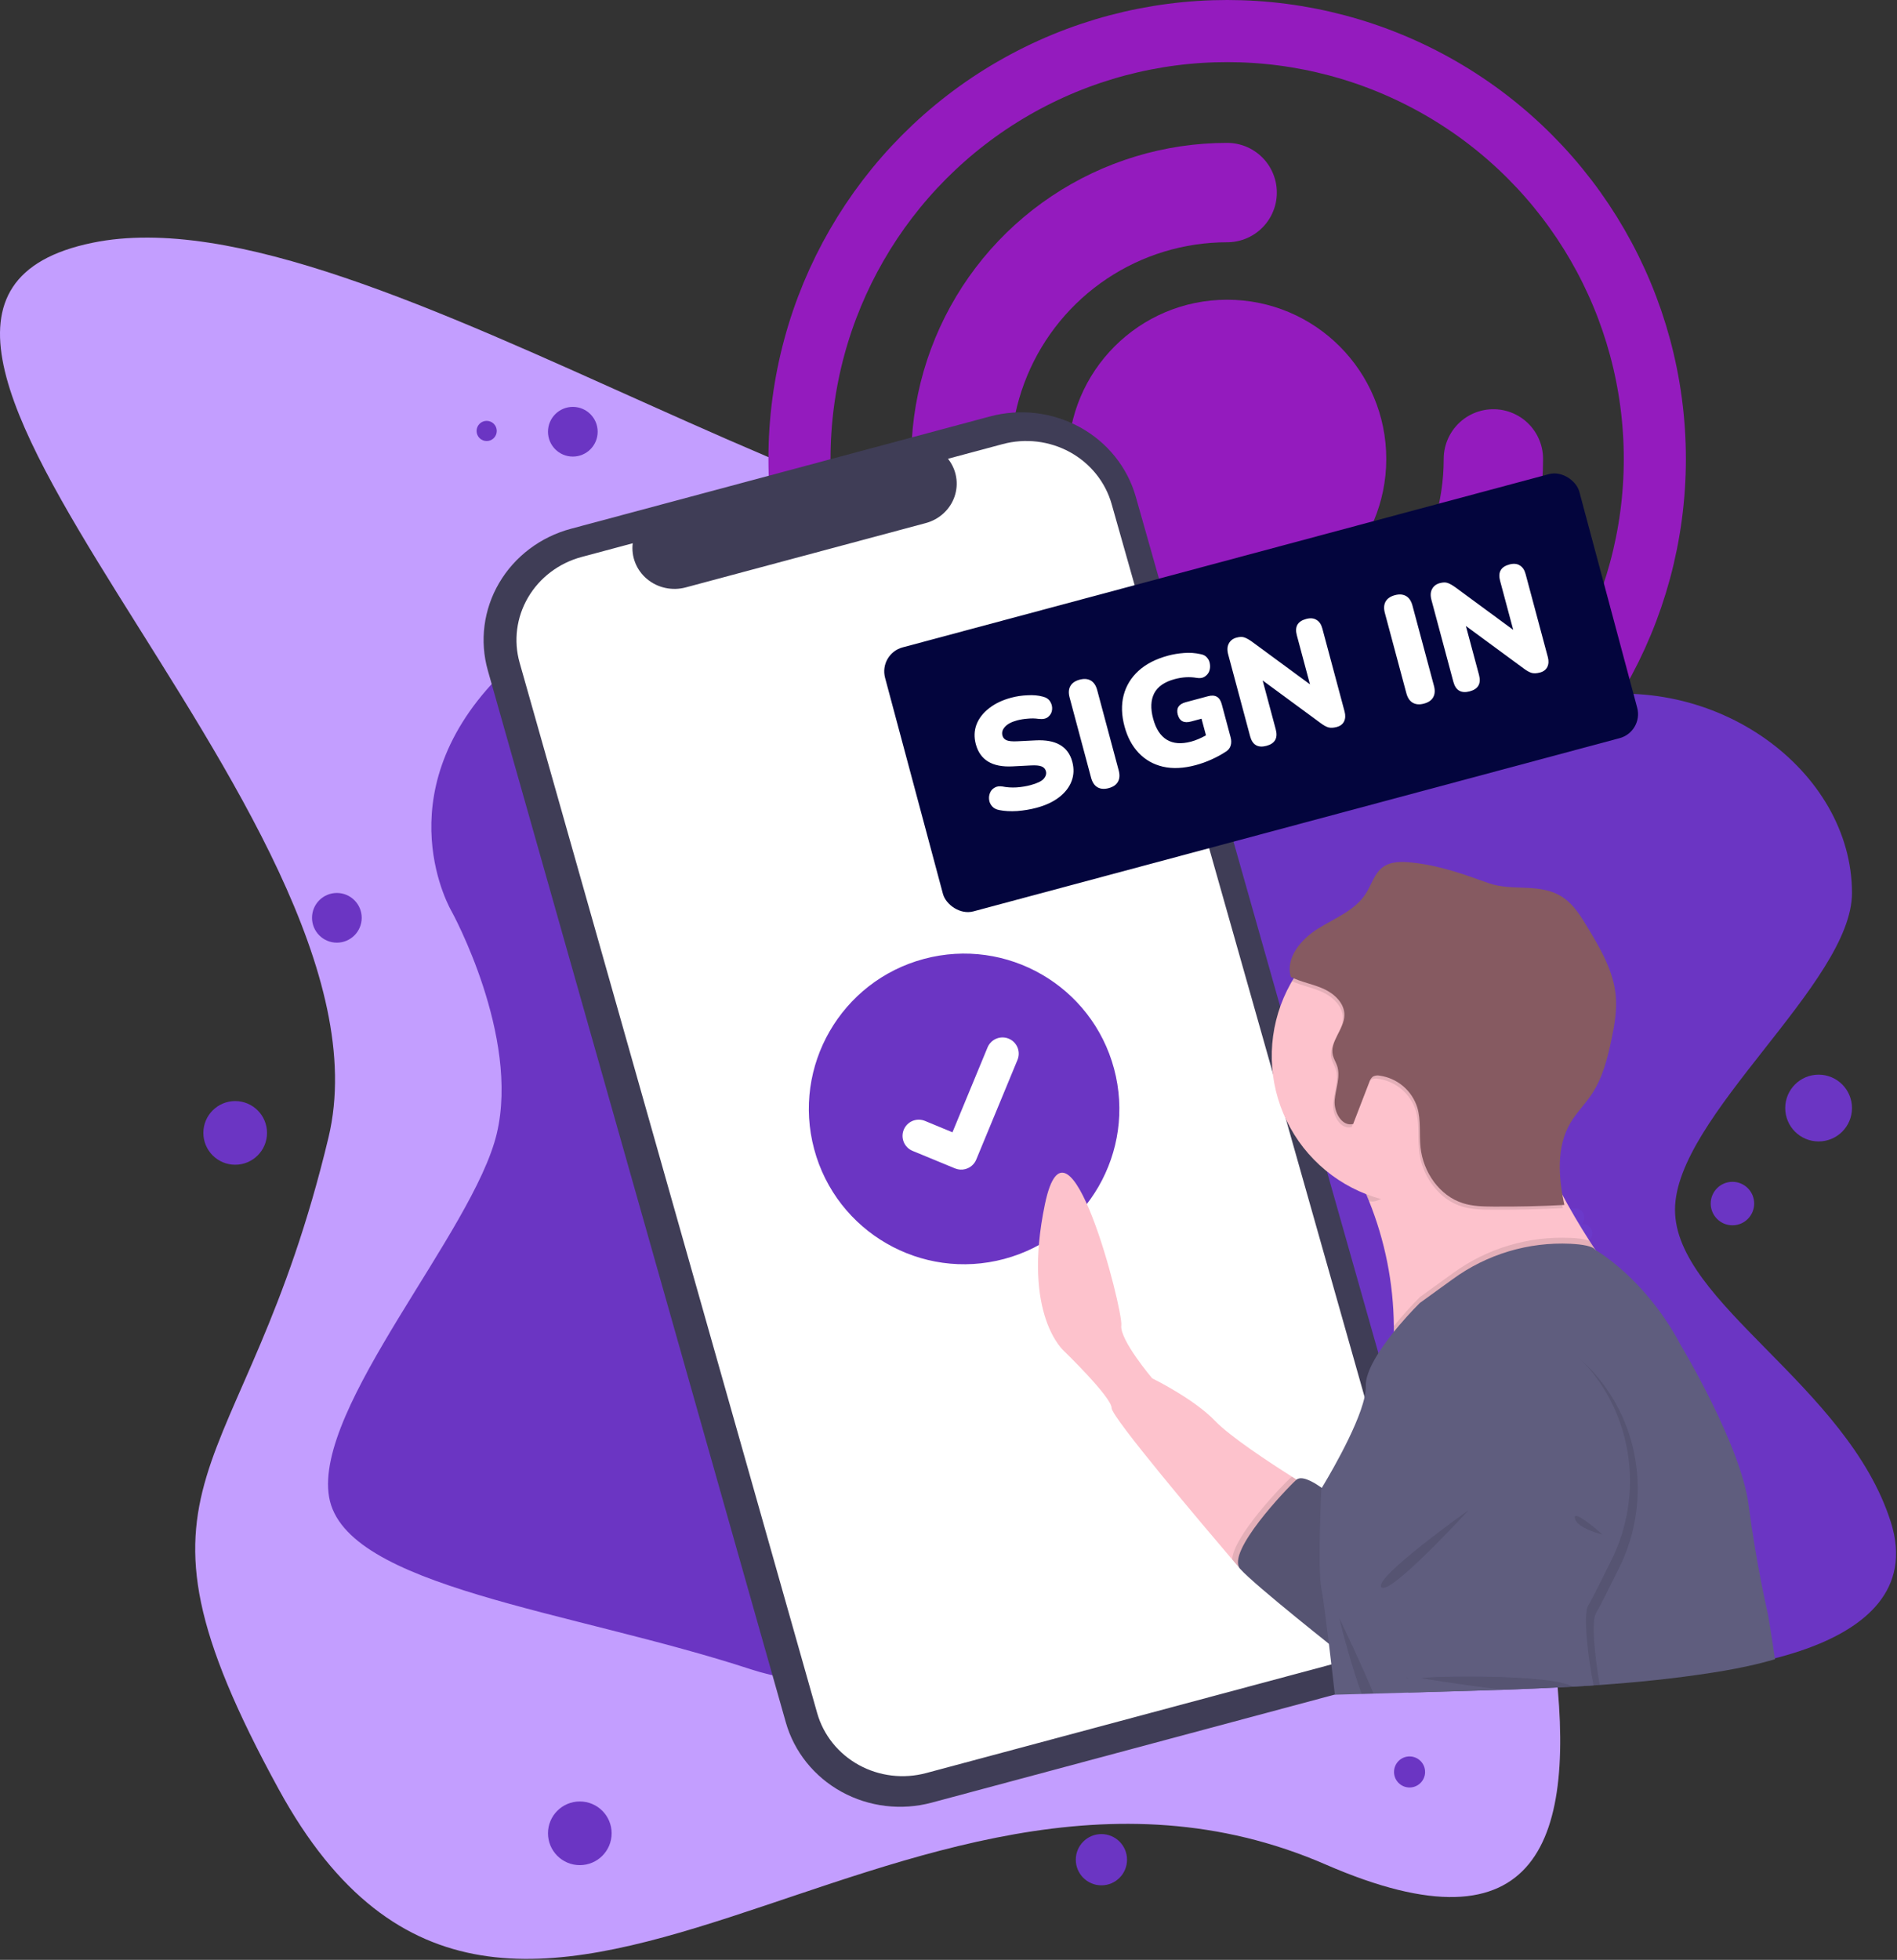 <svg width="1222" height="1262" viewBox="0 0 1222 1262" fill="none" xmlns="http://www.w3.org/2000/svg">
<rect x="0" y="0" width="1222" height="1262" fill="#333333" stroke="none"/>
<path d="M211.637 732.311C261.133 525.04 -149.119 199.11 59.638 156.311C239.69 119.398 591.634 404.31 790.023 356.623C966.031 314.316 885.802 509.764 915.634 688.31C950.067 894.389 1130.02 1320.62 854.023 1200.62C578.023 1080.62 330.195 1427.38 179.637 1152.31C67.136 946.77 157.212 960.217 211.637 732.311Z" fill="#C39EFF"/>
<path d="M962 295.5C962 329.419 951.942 362.577 933.097 390.78C914.252 418.983 887.468 440.965 856.13 453.945C824.793 466.926 790.31 470.322 757.042 463.705C723.774 457.087 693.216 440.754 669.231 416.769C645.246 392.784 628.913 362.226 622.295 328.958C615.678 295.69 619.074 261.207 632.055 229.87C645.035 198.532 667.017 171.748 695.22 152.903C723.423 134.058 756.581 124 790.5 124" stroke="#941BBE" stroke-width="64" stroke-linecap="round"/>
<circle cx="790.5" cy="295.5" r="102.5" fill="#941BBE"/>
<circle cx="790.5" cy="295.5" r="275.5" stroke="#941BBE" stroke-width="40"/>
<path d="M790.998 530.999C679.998 534.997 392.997 360.998 319.997 436.999C246.997 513.001 290.997 586.999 290.997 586.999C290.997 586.999 334.997 666.999 319.997 730.001C304.997 793.002 201.997 906.001 211.997 964C221.997 1022 367.997 1037 483.997 1075C599.997 1113 1092 1076 1092 1076C1092 1076 1246 1068 1218 980C1190 891.999 1079 839 1079 778.999C1079 718.998 1193 632.998 1193 574.999C1193 496.423 1105 431 1013 449.999C920.998 468.998 901.998 527.001 790.998 530.999Z" fill="#6B35C3"/>
<path opacity="0.1" d="M539.837 545.109H538.547C539.571 543.966 540.134 542.484 540.127 540.949V540.949C540.187 539.419 539.637 537.928 538.598 536.803C537.56 535.678 536.117 535.012 534.587 534.949H495.747C494.217 535.012 492.775 535.678 491.736 536.803C490.698 537.928 490.148 539.419 490.207 540.949V540.949C490.148 542.479 490.698 543.97 491.736 545.095C492.775 546.22 494.217 546.887 495.747 546.949H497.047C496.019 548.091 495.453 549.573 495.457 551.109C495.432 552.407 495.833 553.677 496.599 554.724C497.365 555.772 498.453 556.54 499.697 556.909H488.517C487.047 557.069 485.687 557.766 484.699 558.867C483.711 559.968 483.164 561.395 483.164 562.874C483.164 564.353 483.711 565.781 484.699 566.882C485.687 567.982 487.047 568.68 488.517 568.839H527.357C528.887 568.777 530.33 568.11 531.368 566.985C532.407 565.86 532.957 564.369 532.897 562.839C532.935 561.541 532.544 560.266 531.785 559.213C531.026 558.159 529.941 557.384 528.697 557.009H539.877C541.357 556.861 542.729 556.168 543.727 555.064C544.725 553.961 545.278 552.527 545.278 551.039C545.278 549.552 544.725 548.117 543.727 547.014C542.729 545.911 541.357 545.218 539.877 545.069L539.837 545.109Z" fill="white"/>
<circle cx="709.5" cy="1197.5" r="16.5" fill="#6B35C3"/>
<circle cx="313.5" cy="277.5" r="6.5" fill="#6B35C3"/>
<circle cx="216.997" cy="590.999" r="16" fill="#6B35C3"/>
<circle cx="369" cy="278" r="16" fill="#6B35C3"/>
<circle cx="1116" cy="774.999" r="14" fill="#6B35C3"/>
<circle cx="1171.5" cy="713.499" r="21.5" fill="#6B35C3"/>
<path d="M771.288 442.088L766.637 443.335L731.648 319.871C726.277 300.919 713.358 284.825 695.731 275.129C678.105 265.434 657.216 262.931 637.659 268.171L367.736 340.497C358.052 343.091 348.987 347.509 341.059 353.497C333.13 359.485 326.493 366.927 321.526 375.397C316.559 383.867 313.36 393.2 312.112 402.863C310.863 412.525 311.589 422.328 314.248 431.712L506.202 1109.05C511.573 1128 524.493 1144.09 542.119 1153.79C559.746 1163.48 580.635 1165.99 600.192 1160.75L870.115 1088.42C879.798 1085.82 888.863 1081.41 896.792 1075.42C904.72 1069.43 911.358 1061.99 916.324 1053.52C921.291 1045.05 924.49 1035.72 925.739 1026.05C926.988 1016.39 926.262 1006.59 923.602 997.204L791.543 531.218L796.194 529.972L771.288 442.088Z" fill="#3F3D56"/>
<path d="M645.903 285.964L610.669 295.405C613.38 298.821 615.182 302.832 615.917 307.085C616.651 311.338 616.295 315.703 614.88 319.795C613.465 323.887 611.034 327.58 607.802 330.55C604.57 333.519 600.635 335.674 596.345 336.824L441.709 378.258C437.419 379.408 432.905 379.517 428.565 378.576C424.224 377.636 420.191 375.674 416.82 372.865C413.449 370.055 410.844 366.484 409.234 362.465C407.624 358.447 407.059 354.104 407.588 349.821L374.68 358.638C360.075 362.552 347.662 371.927 340.171 384.702C332.68 397.476 330.725 412.604 334.736 426.757L526.409 1103.1C528.395 1110.1 531.786 1116.66 536.388 1122.39C540.99 1128.13 546.713 1132.92 553.231 1136.51C559.749 1140.09 566.933 1142.4 574.374 1143.29C581.815 1144.18 589.367 1143.64 596.599 1141.71L867.822 1069.03C875.053 1067.09 881.823 1063.79 887.744 1059.32C893.665 1054.85 898.622 1049.29 902.331 1042.97C906.04 1036.64 908.429 1029.67 909.361 1022.46C910.294 1015.24 909.752 1007.92 907.766 1000.91V1000.91L716.093 324.573C714.107 317.565 710.716 311.008 706.114 305.275C701.512 299.542 695.788 294.746 689.271 291.161C682.753 287.576 675.568 285.272 668.127 284.38C660.686 283.488 653.134 284.027 645.903 285.964V285.964Z" fill="white"/>
<path d="M646.933 810.652C700.28 796.358 731.938 741.524 717.644 688.177C703.35 634.831 648.516 603.173 595.169 617.467C541.823 631.761 510.165 686.595 524.459 739.941C538.753 793.288 593.587 824.946 646.933 810.652Z" fill="#6B35C3"/>
<path d="M621.888 752.795C619.716 753.381 617.413 753.245 615.325 752.407L615.195 752.355L587.842 741.072C586.574 740.548 585.423 739.779 584.453 738.81C583.482 737.841 582.713 736.69 582.187 735.423C581.662 734.156 581.391 732.798 581.39 731.426C581.39 730.055 581.659 728.697 582.184 727.429C582.708 726.162 583.477 725.01 584.446 724.04C585.416 723.07 586.567 722.3 587.833 721.775C589.1 721.249 590.458 720.979 591.83 720.978C593.201 720.978 594.56 721.247 595.827 721.771L613.552 729.107L636.151 674.468C636.675 673.201 637.444 672.05 638.413 671.08C639.382 670.11 640.532 669.341 641.798 668.816C643.065 668.29 644.422 668.02 645.793 668.019C647.164 668.019 648.522 668.288 649.789 668.812L649.792 668.814L649.657 669.171L649.798 668.812C652.355 669.873 654.386 671.906 655.446 674.463C656.506 677.02 656.508 679.894 655.452 682.453L628.864 746.697C628.247 748.178 627.298 749.497 626.089 750.553C624.881 751.608 623.445 752.37 621.894 752.781L621.888 752.795Z" fill="white"/>
<path opacity="0.1" d="M1020.3 788.259H1019C1020.03 787.119 1020.59 785.635 1020.58 784.099V784.099C1020.64 782.569 1020.09 781.078 1019.05 779.953C1018.01 778.828 1016.57 778.162 1015.04 778.099H976.198C974.669 778.164 973.228 778.832 972.19 779.956C971.152 781.08 970.601 782.57 970.658 784.099V784.099C970.601 785.628 971.152 787.118 972.19 788.242C973.228 789.366 974.669 790.034 976.198 790.099H977.498C976.473 791.241 975.91 792.724 975.918 794.259C975.89 795.556 976.29 796.826 977.057 797.873C977.823 798.92 978.913 799.684 980.158 800.049H968.978C967.498 800.198 966.126 800.891 965.128 801.994C964.13 803.097 963.577 804.532 963.577 806.019C963.577 807.507 964.13 808.941 965.128 810.044C966.126 811.147 967.498 811.841 968.978 811.989H1007.82C1009.35 811.924 1010.79 811.256 1011.83 810.132C1012.86 809.008 1013.41 807.518 1013.36 805.989C1013.38 804.693 1012.98 803.423 1012.22 802.377C1011.45 801.331 1010.36 800.565 1009.12 800.199H1020.3C1021.78 800.051 1023.15 799.357 1024.15 798.254C1025.15 797.151 1025.7 795.717 1025.7 794.229C1025.7 792.742 1025.15 791.307 1024.15 790.204C1023.15 789.101 1021.78 788.408 1020.3 788.259V788.259Z" fill="#6C63FF"/>
<path opacity="0.1" d="M689.428 783.129C688.614 783.013 687.784 783.077 686.998 783.319L688.788 776.099L690.978 776.639C690.732 778.858 690.211 781.038 689.428 783.129V783.129Z" fill="black"/>
<path d="M842.488 957.289L798.898 1010.22C798.898 1010.22 796.978 1007.99 793.738 1004.17C775.638 982.939 716.078 912.629 716.078 906.669C716.078 899.669 685.568 870.109 685.568 870.109C685.568 870.109 658.168 847.109 673.108 775.429C688.048 703.749 723.548 843.949 722.308 853.289C721.068 862.629 742.228 887.539 742.228 887.539C742.228 887.539 769.008 900.619 782.708 914.939C792.348 925.019 818.018 941.879 832.378 950.939C838.438 954.819 842.488 957.289 842.488 957.289Z" fill="#FDC2CC"/>
<path opacity="0.1" d="M842.489 957.289L798.899 1010.22C798.899 1010.22 796.979 1007.99 793.739 1004.17C794.439 989.349 825.739 956.649 831.279 951.679C831.604 951.387 831.976 951.151 832.379 950.979C838.439 954.819 842.489 957.289 842.489 957.289Z" fill="black"/>
<path d="M861.168 966.009C861.168 966.009 841.238 947.329 835.018 952.939C828.798 958.549 789.558 999.639 798.898 1010.23C808.238 1020.82 864.278 1065.01 864.278 1065.01L861.168 966.009Z" fill="#5F5D7E"/>
<path opacity="0.1" d="M861.168 966.009C861.168 966.009 841.238 947.329 835.018 952.939C828.798 958.549 789.558 999.639 798.898 1010.23C808.238 1020.82 864.278 1065.01 864.278 1065.01L861.168 966.009Z" fill="black"/>
<path d="M1036.15 817.179C1036.15 817.179 1016.7 835.949 992.338 856.309L991.418 857.069L989.998 858.249C951.138 890.389 901.058 925.069 895.898 895.389C895.32 891.515 895.297 887.579 895.828 883.699C895.888 883.129 895.968 882.539 896.048 881.939C896.128 881.339 896.208 880.779 896.268 880.209C897.238 872.729 897.776 865.2 897.878 857.659C897.878 856.389 897.878 855.129 897.878 853.879C897.622 826.272 892.195 798.957 881.878 773.349C881.278 771.829 880.668 770.349 880.078 768.939C872.078 749.859 864.248 738.719 864.248 738.719C864.248 738.719 875.818 731.719 891.858 722.719C897.748 719.439 904.228 715.909 910.968 712.369C947.968 692.969 992.458 673.569 986.298 696.369C983.388 707.159 986.088 721.479 991.448 736.469C991.748 737.299 992.048 738.109 992.358 738.929C995.833 747.987 999.84 756.833 1004.36 765.419L1004.66 765.999C1011.09 778.319 1018.02 789.829 1023.76 798.779C1025.14 800.939 1026.45 802.959 1027.67 804.779C1032.7 812.479 1036.15 817.179 1036.15 817.179Z" fill="#FDC2CC"/>
<path opacity="0.1" d="M992.388 738.929C992.098 739.359 991.788 739.789 991.478 740.209C982.138 752.909 971.328 760.469 958.478 764.729C949.618 767.679 939.758 769.069 928.708 769.509C925.958 769.609 923.148 769.659 920.248 769.659C913.565 769.671 906.886 769.287 900.248 768.509C896.758 767.959 893.108 770.309 889.578 772.029C886.948 773.299 884.378 774.229 881.978 773.349C881.378 771.829 880.768 770.349 880.178 768.939C872.178 749.859 864.348 738.719 864.348 738.719C864.348 738.719 875.918 731.719 891.958 722.719C897.848 719.439 904.328 715.909 911.068 712.369C948.068 692.969 992.558 673.569 986.398 696.369C983.488 707.159 986.188 721.479 991.548 736.469C991.778 737.299 992.078 738.109 992.388 738.929Z" fill="black"/>
<path d="M1010 680.009C1010 681.469 1010 682.909 1009.9 684.349C1008.94 705.522 1000.96 725.774 987.21 741.905C973.462 758.036 954.732 769.128 933.978 773.429C922.626 775.765 910.944 776.026 899.498 774.199C896.128 773.673 892.789 772.958 889.498 772.059C886.313 771.195 883.175 770.164 880.098 768.969V768.969C867.369 764.02 855.849 756.398 846.317 746.616C836.786 736.834 829.464 725.121 824.847 712.268C820.23 699.414 818.424 685.719 819.553 672.108C820.681 658.497 824.717 645.287 831.388 633.369L832.228 631.899C842.801 613.805 859.037 599.695 878.43 591.75C897.822 583.804 919.291 582.466 939.52 587.94C959.749 593.415 977.613 605.398 990.351 622.039C1003.09 638.68 1009.99 659.052 1010 680.009V680.009Z" fill="#FDC2CC"/>
<path opacity="0.1" d="M1036.15 817.179C1036.15 817.179 884.829 963.509 896.039 881.939C897.309 872.64 897.931 863.264 897.898 853.879C903.15 847.387 908.727 841.166 914.608 835.239L935.868 819.869C957.79 803.869 984.519 795.839 1011.63 797.109C1015.72 797.213 1019.78 797.773 1023.75 798.779C1030.88 809.949 1036.15 817.179 1036.15 817.179Z" fill="black"/>
<path d="M1143.4 1068.4C1137.86 1070.05 1132.19 1071.48 1126.47 1072.73C1123.65 1073.36 1120.81 1073.94 1117.97 1074.48C1113.14 1075.41 1108.29 1076.24 1103.47 1077C1079.33 1080.79 1054.97 1083.25 1030.47 1085L1026.47 1085.27L1024.01 1085.43C1020.27 1085.68 1016.53 1085.9 1012.8 1086.11C997.848 1086.95 982.878 1087.56 967.908 1088.11C956.908 1088.49 946.018 1088.81 935.078 1089.11L912.828 1089.76L907.078 1089.93L904.558 1090C897.972 1090.2 891.378 1090.39 884.778 1090.57L877.118 1090.79L862.888 1091.18L859.888 1091.26C859.088 1084.2 857.618 1071.37 856.058 1058.56L855.698 1055.56C853.978 1041.43 852.198 1027.86 851.168 1022.72C848.678 1010.27 851.168 958.579 851.168 958.579L851.438 958.149L852.618 956.149C858.508 946.319 880.348 908.699 879.808 892.529C879.488 882.879 888.808 868.919 897.808 857.669C898.988 856.209 900.158 854.789 901.308 853.439C908.478 845.009 914.618 839.009 914.618 839.009L935.868 823.629C957.8 807.645 984.53 799.623 1011.64 800.889C1019.64 801.299 1026.02 802.419 1027.64 804.829C1028.33 805.219 1043.83 814.119 1060.83 833.979C1069.11 843.648 1076.31 854.19 1082.31 865.419C1082.49 865.739 1082.67 866.069 1082.84 866.419C1082.84 866.419 1121.45 930.559 1126.43 969.169C1131.41 1007.78 1138.89 1039.53 1138.89 1039.53C1138.89 1039.53 1141.02 1051.72 1143.4 1068.4Z" fill="#5F5D7E"/>
<path opacity="0.1" d="M1028.06 1038.86C1024.99 1043.86 1027.36 1067.27 1030.51 1084.96L1026.51 1085.23L1024.05 1085.39C1020.31 1085.64 1016.57 1085.86 1012.84 1086.07C997.888 1086.91 982.918 1087.52 967.948 1088.07C956.948 1088.45 946.058 1088.77 935.118 1089.07L912.868 1089.72C912.868 1087.44 912.168 1085.47 910.358 1084.32C909.095 1083.41 907.976 1082.31 907.038 1081.07C906.748 1080.72 906.448 1080.34 906.148 1079.95C899.218 1070.75 890.438 1051.95 890.438 1051.95C890.438 1051.95 879.228 1054.44 877.978 962.949C877.578 933.129 885.298 911.309 895.888 895.439C917.828 862.579 952.078 855.219 952.078 855.219C964.769 853.011 977.813 854.075 989.978 858.309C994.751 859.983 999.346 862.123 1003.7 864.699C1009.53 868.209 1014.97 872.336 1019.93 877.009L1021.53 878.539C1056.45 912.539 1064.7 965.629 1043.13 1009.36C1036.22 1023.33 1029.99 1035.72 1028.06 1038.86Z" fill="black"/>
<path d="M1023.08 1033.88C1019.7 1039.38 1022.92 1067.31 1026.52 1085.23L1024.06 1085.39C1020.32 1085.64 1016.58 1085.86 1012.85 1086.07C997.898 1086.91 982.928 1087.52 967.958 1088.07C956.958 1088.45 946.068 1088.77 935.128 1089.07L912.878 1089.72L907.128 1089.89C908.008 1086.66 908.338 1083.33 907.048 1081.07C906.809 1080.65 906.509 1080.28 906.158 1079.95C905.928 1079.71 905.67 1079.51 905.388 1079.34C898.538 1074.98 885.458 1046.95 885.458 1046.95C885.458 1046.95 874.258 1049.45 873.008 957.949C872.548 923.689 882.808 899.949 895.828 883.729C917.608 856.559 947.108 850.219 947.108 850.219C950.971 849.578 954.874 849.217 958.788 849.139H958.908C970.459 848.884 981.908 851.35 992.328 856.339C1001.29 860.712 1009.47 866.53 1016.54 873.559C1017.7 874.689 1018.84 875.839 1019.93 877.009C1051.93 911.099 1059.01 962.109 1038.15 1004.38C1031.24 1018.35 1025.01 1030.74 1023.08 1033.88Z" fill="#5F5D7E"/>
<path opacity="0.1" d="M946.048 972.399C946.048 972.399 884.598 1016.01 889.838 1022.01C895.078 1028.01 946.048 972.399 946.048 972.399Z" fill="black"/>
<path opacity="0.1" d="M1032.28 988.109C1032.28 988.109 1013.08 971.009 1014.47 977.639C1015.86 984.269 1032.28 988.109 1032.28 988.109Z" fill="black"/>
<path opacity="0.1" d="M1012.85 1086.07C997.899 1086.91 982.928 1087.52 967.958 1088.07C942.328 1085.07 915.678 1080.66 915.678 1080.66C917.988 1079.31 999.759 1077.68 1012.85 1086.07Z" fill="black"/>
<path opacity="0.1" d="M884.828 1090.53L877.168 1090.75C871.068 1074.09 865.828 1054.33 863.688 1045.94C863.028 1043.35 862.688 1041.84 862.688 1041.84L863.638 1043.84C866.788 1050.41 877.228 1072.33 884.828 1090.53Z" fill="black"/>
<path opacity="0.1" d="M1003.7 714.079C1000.65 722.06 996.529 729.592 991.458 736.469C991.758 737.299 992.058 738.109 992.368 738.929C995.843 747.988 999.85 756.833 1004.37 765.419L1004.67 765.999C1005.19 769.999 1005.91 773.999 1006.74 777.899C991.538 778.699 976.322 779.049 961.088 778.949C954.468 778.949 947.748 778.759 941.438 776.779C938.831 775.956 936.333 774.821 933.998 773.399C932.121 772.261 930.347 770.959 928.698 769.509C920.474 762.078 915.283 751.872 914.118 740.849C913.208 732.259 914.508 723.359 912.018 715.089C911.731 714.169 911.398 713.265 911.018 712.379C908.982 707.669 905.767 703.562 901.682 700.455C897.598 697.347 892.782 695.345 887.698 694.639C886.227 694.319 884.69 694.527 883.358 695.229C882.222 696.175 881.402 697.445 881.008 698.869L870.698 725.759C863.358 727.599 858.178 718.009 858.788 710.469C859.398 702.929 862.788 695.209 860.278 688.069C859.508 685.859 858.198 683.849 857.638 681.589C855.408 672.679 864.988 664.769 865.068 655.589C865.128 648.039 858.668 641.939 851.808 638.799C845.518 635.919 838.568 634.679 832.268 631.869C842.851 613.792 859.089 599.701 878.476 591.769C897.863 583.838 919.321 582.508 939.54 587.984C959.758 593.46 977.612 605.439 990.346 622.07C1003.08 638.702 1009.99 659.063 1010 680.009C1010 681.469 1010 682.909 1009.9 684.349C1009.44 694.528 1007.35 704.567 1003.7 714.079V714.079Z" fill="black"/>
<path d="M909.288 555.399C902.918 554.759 895.918 554.599 890.758 558.399C885.338 562.399 883.538 569.559 879.938 575.249C873.068 586.129 860.108 591.099 849.168 597.869C838.228 604.639 827.868 616.729 831.528 629.069C838.268 632.469 845.918 633.659 852.778 636.799C859.638 639.939 866.098 646.039 866.038 653.589C865.958 662.769 856.378 670.679 858.608 679.589C859.168 681.849 860.478 683.859 861.248 686.069C863.738 693.209 860.368 700.929 859.758 708.469C859.148 716.009 864.328 725.599 871.668 723.759L882.048 696.869C882.442 695.445 883.262 694.174 884.398 693.229C885.73 692.527 887.267 692.318 888.738 692.639C894.295 693.417 899.519 695.749 903.808 699.368C908.097 702.986 911.276 707.742 912.978 713.089C915.468 721.359 914.168 730.259 915.078 738.849C916.748 754.689 927.218 770.009 942.418 774.779C948.728 776.779 955.418 776.909 962.068 776.949C977.288 777.062 992.505 776.712 1007.72 775.899C1003.97 758.259 1002.44 738.769 1011.53 723.209C1015.42 716.549 1021.03 711.059 1025.31 704.639C1032.31 694.179 1035.49 681.689 1038.06 669.379C1040.06 660.049 1041.69 650.509 1040.81 641.019C1039.34 625.109 1030.89 610.809 1022.65 597.129C1018.31 589.919 1013.75 582.479 1006.76 577.819C992.218 568.139 974.398 574.209 958.858 568.649C942.348 562.759 927.258 557.219 909.288 555.399Z" fill="#865A61"/>
<rect x="566" y="421" width="463" height="176" rx="16" transform="rotate(-15 566 421)" fill="#03053D"/>
<path d="M667.728 520.149C663.8 521.202 659.64 521.903 655.247 522.251C650.901 522.519 647.049 522.308 643.69 521.621C641.727 521.25 640.201 520.451 639.114 519.224C638.026 517.997 637.38 516.617 637.176 515.084C636.955 513.487 637.14 511.988 637.731 510.587C638.305 509.122 639.28 507.998 640.658 507.215C642.018 506.367 643.744 506.112 645.836 506.449C648.611 507.016 651.63 507.208 654.894 507.024C658.14 506.775 661.115 506.289 663.82 505.564C668.07 504.425 670.885 503.084 672.266 501.541C673.695 499.916 674.184 498.266 673.736 496.592C673.339 495.111 672.408 494.083 670.943 493.51C669.542 492.919 667.242 492.707 664.043 492.874L652.095 493.487C639.152 494.125 631.318 489.357 628.592 479.183C627.401 474.739 627.548 470.524 629.034 466.537C630.584 462.533 633.274 459.051 637.105 456.092C640.92 453.069 645.692 450.789 651.423 449.254C654.772 448.356 658.256 447.837 661.876 447.695C665.543 447.472 668.831 447.764 671.739 448.572C673.947 449.085 675.55 450.174 676.549 451.839C677.53 453.439 677.922 455.163 677.727 457.01C677.532 458.857 676.701 460.391 675.233 461.612C673.83 462.816 671.735 463.24 668.948 462.882C666.792 462.563 664.503 462.52 662.081 462.755C659.642 462.926 657.328 463.304 655.138 463.891C651.532 464.857 648.936 466.243 647.349 468.049C645.745 469.79 645.21 471.658 645.745 473.655C646.125 475.071 647.015 476.075 648.416 476.666C649.816 477.257 652.084 477.478 655.219 477.328L667.071 476.74C680.206 476.05 688.094 480.632 690.734 490.484C691.925 494.927 691.769 499.11 690.266 503.033C688.763 506.955 686.096 510.396 682.265 513.355C678.434 516.315 673.588 518.579 667.728 520.149ZM714.173 507.497C711.339 508.257 708.943 508.071 706.983 506.939C705.024 505.808 703.647 503.761 702.853 500.799L689.007 449.122C688.213 446.16 688.382 443.699 689.513 441.739C690.644 439.78 692.627 438.42 695.46 437.661C698.294 436.902 700.69 437.088 702.65 438.219C704.609 439.351 705.986 441.397 706.78 444.36L720.626 496.037C721.42 498.999 721.251 501.46 720.12 503.419C719.053 505.362 717.071 506.721 714.173 507.497ZM770.202 492.691C762.41 494.779 755.39 495.108 749.139 493.676C742.954 492.228 737.746 489.275 733.515 484.819C729.284 480.362 726.236 474.656 724.373 467.702C722.44 460.489 722.248 453.846 723.795 447.772C725.389 441.616 728.6 436.339 733.425 431.94C738.251 427.541 744.625 424.28 752.545 422.158C755.765 421.295 759.135 420.737 762.656 420.484C766.16 420.166 769.746 420.413 773.415 421.225C775.296 421.549 776.716 422.342 777.676 423.603C778.682 424.783 779.263 426.18 779.42 427.794C779.641 429.392 779.464 430.923 778.891 432.388C778.3 433.789 777.324 434.913 775.964 435.76C774.668 436.591 772.974 436.838 770.882 436.501C766.389 435.703 761.664 435.969 756.705 437.297C750.201 439.04 745.805 442.081 743.517 446.421C741.294 450.744 741.062 456.19 742.822 462.758C744.582 469.326 747.52 473.853 751.637 476.339C755.754 478.825 760.968 479.222 767.279 477.532C770.241 476.738 773.437 475.398 776.866 473.513L773.993 462.792L767.231 464.603C762.659 465.828 759.812 464.348 758.691 460.162C757.587 456.041 759.32 453.368 763.893 452.143L778.188 448.312C782.825 447.07 785.764 448.767 787.006 453.404L792.726 474.751C793.244 476.682 793.265 478.437 792.791 480.013C792.38 481.573 791.383 482.875 789.8 483.92C786.985 485.779 783.884 487.472 780.498 489.001C777.176 490.512 773.744 491.742 770.202 492.691ZM815.846 480.254C810.308 481.738 806.788 479.679 805.287 474.077L791.181 421.434C790.422 418.6 790.552 416.253 791.572 414.393C792.575 412.467 794.235 411.194 796.553 410.573C798.614 410.021 800.295 409.985 801.597 410.464C802.963 410.926 804.628 411.86 806.593 413.267L843.851 440.657L835.388 409.071C833.904 403.533 835.899 400.031 841.372 398.564C844.077 397.839 846.304 398.036 848.053 399.155C849.849 400.192 851.101 402.031 851.809 404.671L866.147 458.183C866.803 460.63 866.685 462.767 865.794 464.593C864.886 466.355 863.337 467.529 861.147 468.116C858.958 468.702 857.116 468.782 855.621 468.354C854.19 467.909 852.525 466.975 850.625 465.552L813.367 438.162L821.804 469.651C823.305 475.253 821.319 478.788 815.846 480.254ZM917.262 453.08C914.429 453.839 912.033 453.653 910.073 452.521C908.113 451.39 906.737 449.343 905.943 446.381L892.096 394.704C891.303 391.742 891.471 389.281 892.603 387.321C893.734 385.362 895.716 384.003 898.55 383.243C901.383 382.484 903.78 382.67 905.739 383.802C907.699 384.933 909.076 386.98 909.869 389.942L923.716 441.619C924.51 444.581 924.341 447.042 923.21 449.002C922.143 450.944 920.16 452.303 917.262 453.08ZM946.774 445.172C941.236 446.656 937.716 444.597 936.215 438.995L922.109 386.352C921.35 383.518 921.481 381.171 922.5 379.31C923.503 377.385 925.163 376.112 927.482 375.491C929.542 374.939 931.223 374.903 932.525 375.382C933.891 375.844 935.557 376.778 937.521 378.185L974.779 405.575L966.316 373.989C964.832 368.451 966.827 364.949 972.301 363.482C975.005 362.757 977.232 362.954 978.981 364.073C980.777 365.11 982.029 366.949 982.737 369.589L997.075 423.101C997.731 425.548 997.613 427.685 996.722 429.511C995.814 431.273 994.265 432.447 992.076 433.034C989.886 433.62 988.044 433.7 986.549 433.272C985.119 432.827 983.453 431.893 981.554 430.47L944.295 403.08L952.732 434.569C954.234 440.171 952.247 443.706 946.774 445.172Z" fill="white"/>
<circle cx="151.5" cy="729.5" r="20.5" fill="#6B35C3"/>
<circle cx="908" cy="1141" r="10" fill="#6B35C3"/>
<circle cx="373.5" cy="1180.5" r="20.5" fill="#6B35C3"/>
</svg>
